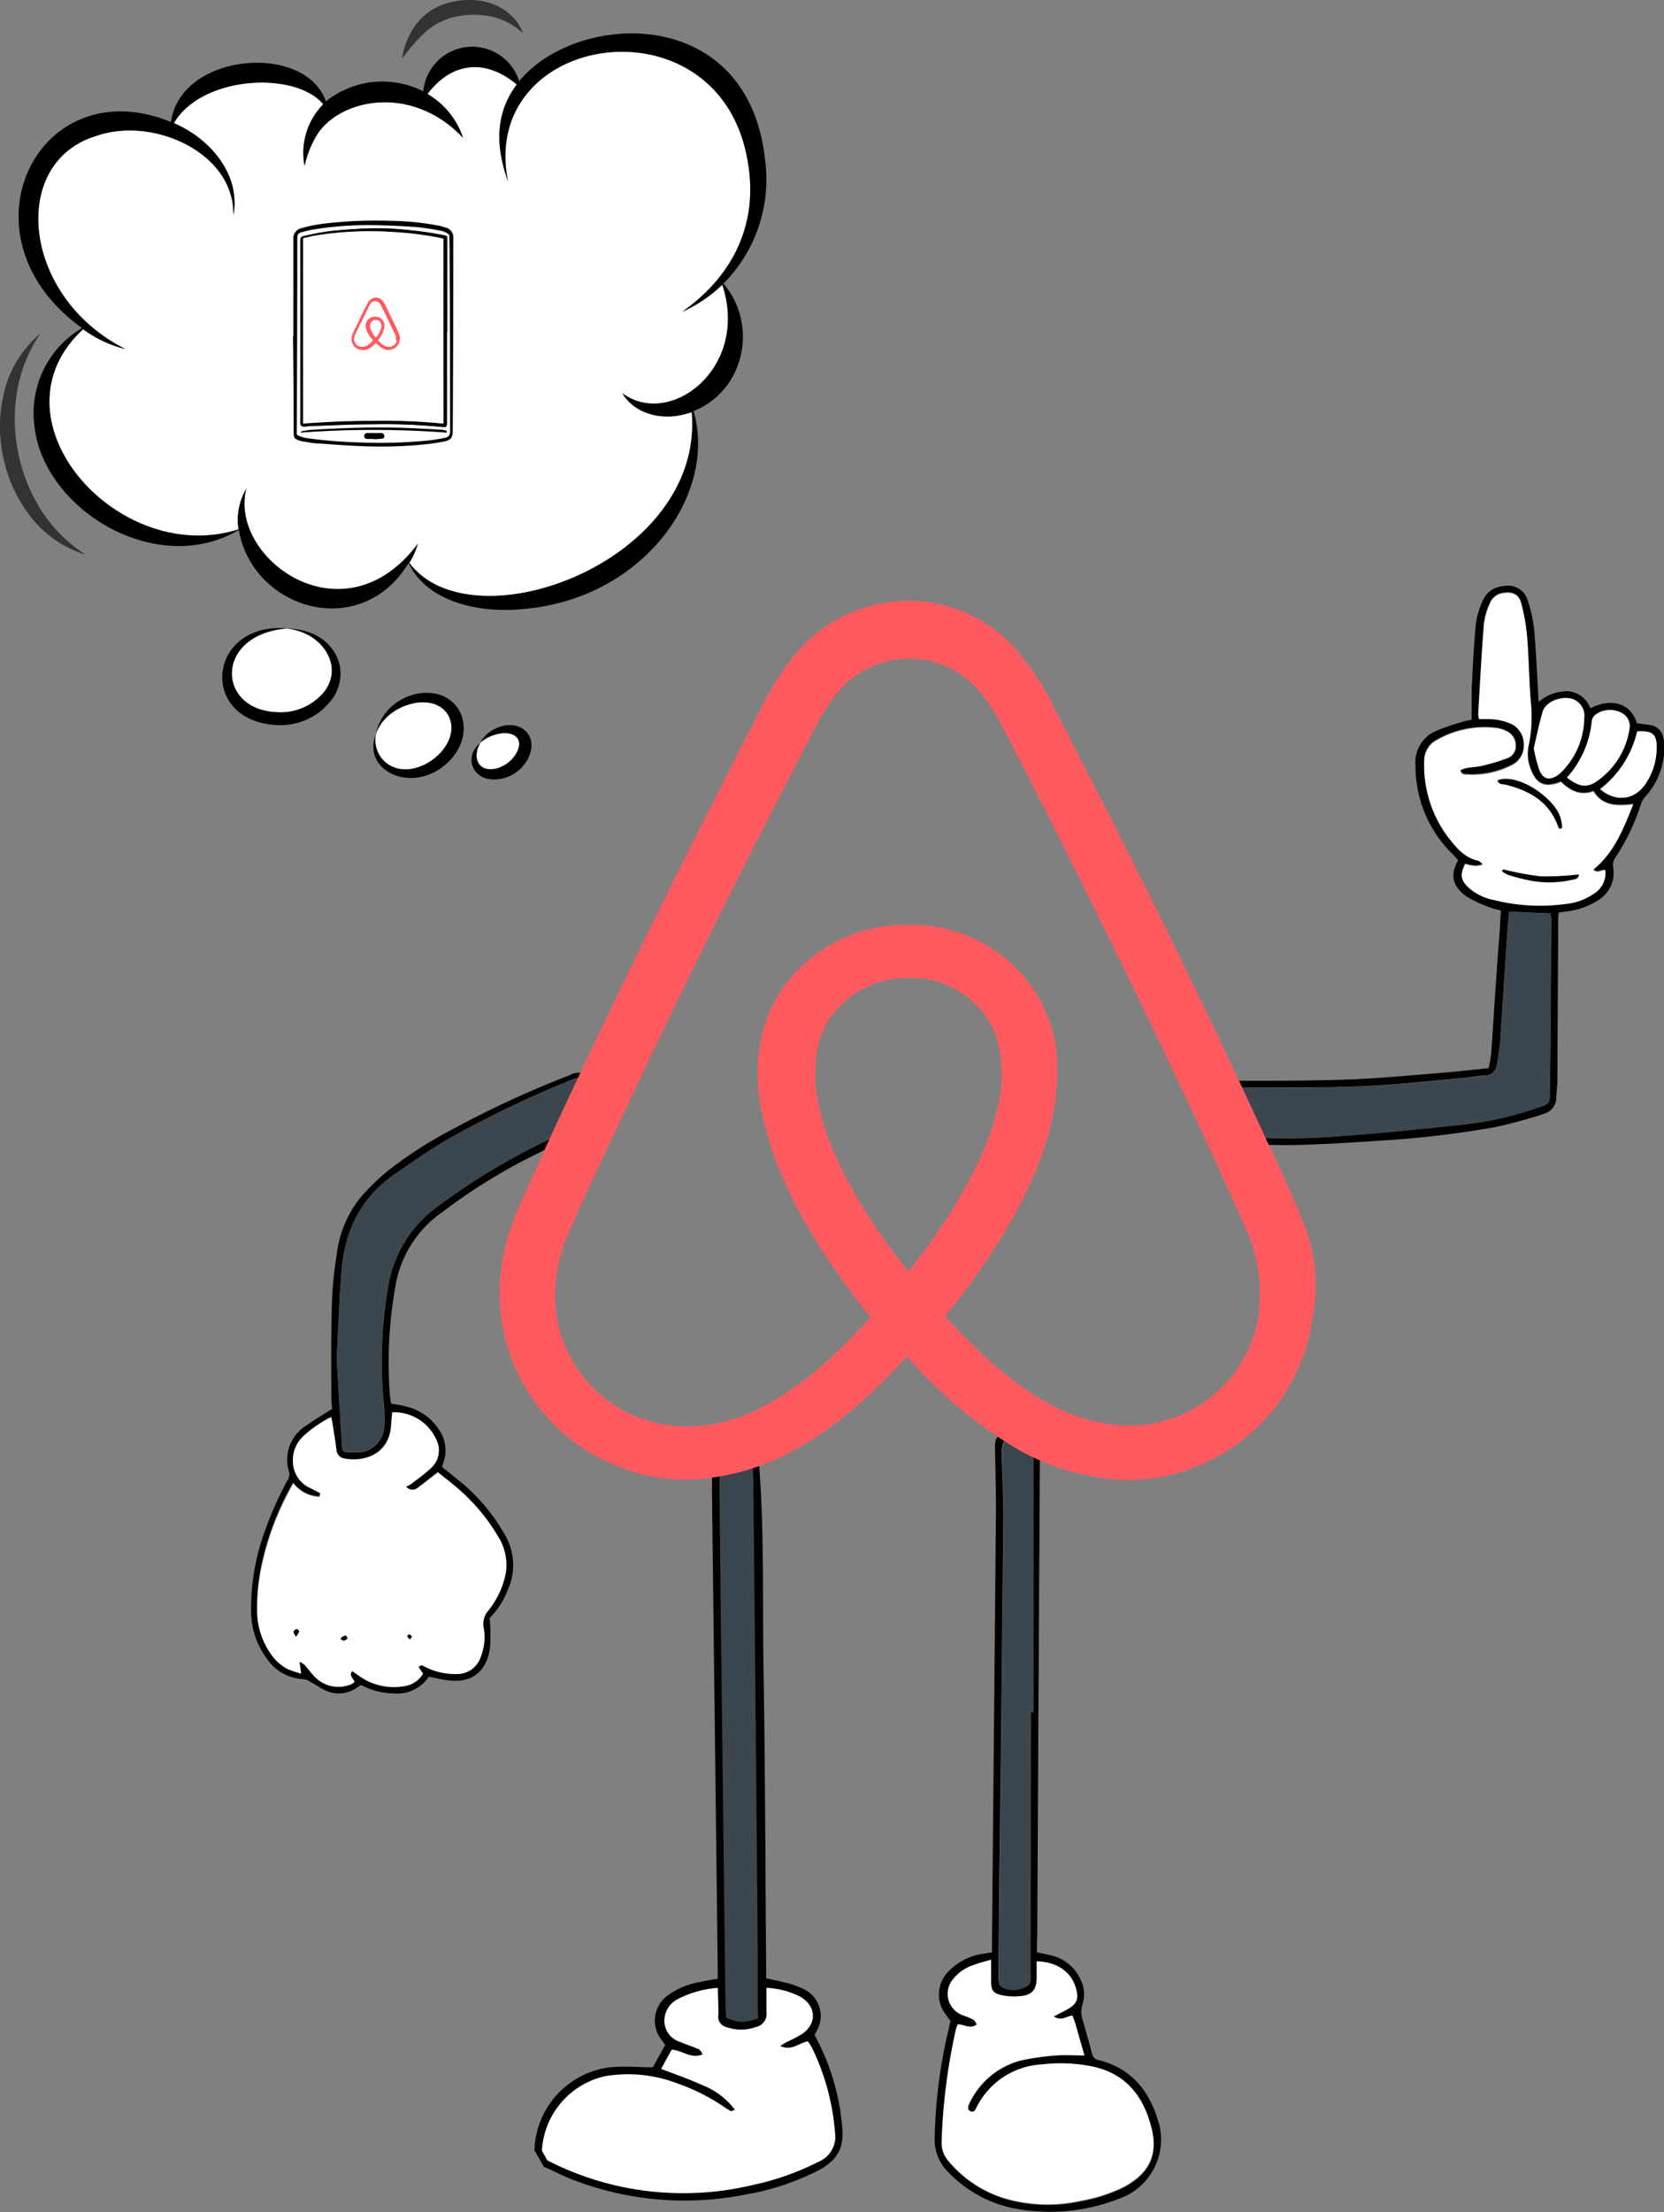<svg xmlns="http://www.w3.org/2000/svg" viewBox="0 0 214.09 284.48"><rect x="0" y="0" width="214.09" height="284.48" fill="#808080" stroke="none"/><defs><style>.cls-1{fill:#fff;}.cls-2{fill:#3b464e;}.cls-3{fill:#ff5a5f;fill-rule:evenodd;}.cls-4{fill:#333;}.cls-5{fill:#4d4d4f;}</style></defs><title>Fichier 7</title><g id="Calque_2" data-name="Calque 2"><g id="Calque_1-2" data-name="Calque 1"><path d="M68.76,276.55a11.08,11.08,0,0,1,9.76-10.68c1.76-.18,3.56,0,5.47,0,.49-.86,1-1.82,1.6-2.86-.12-.17-.28-.4-.45-.62a4,4,0,0,1,.79-5.77,9.88,9.88,0,0,1,4.24-1.74c.66-.15,1.33-.25,2.17-.4,0-.45,0-.92,0-1.39q-.37-30.7-.74-61.42c0-1.35.08-2.71,0-4.06A2.28,2.28,0,0,1,93,185.41a4,4,0,0,1,2.81-.4,2,2,0,0,1,1.75,2.08c.82,9.3.52,18.62.68,27.94.21,12.6.23,25.21.33,37.81,0,.52,0,1,0,1.58,1.06.24,2,.43,2.93.68a9.66,9.66,0,0,1,1.75.65,3.81,3.81,0,0,1,1.73,5.59c-.06.13-.11.26-.17.4a29.62,29.62,0,0,1,3.52,11.55c.33,2.85-.47,4.45-3,5.83a33.14,33.14,0,0,1-9.59,3.15,39.84,39.84,0,0,1-22.19-2c-1.22-.46-2.36-1.1-3.57-1.6"/><path d="M70.45,277.86c.26.12.51.27.77.39a38.35,38.35,0,0,0,25.53,2.81,34.75,34.75,0,0,0,8.56-3,3.51,3.51,0,0,0,2.15-3.8,30.31,30.31,0,0,0-2.87-10.7c-.17-.34-.4-.64-.6-1-1.17.17-2.12,1.3-3.57.59.38-.24.6-.39.83-.51a19.41,19.41,0,0,0,1.93-1c2-1.36,1.89-3.69-.27-4.87a10.78,10.78,0,0,0-4.27-1.1c0,1.09,0,2.09,0,3.1a1.71,1.71,0,0,1-1.36,1.94,5.66,5.66,0,0,1-3.83,0,1.35,1.35,0,0,1-1-1.52c0-1.14,0-2.28-.06-3.51a13.11,13.11,0,0,0-5.13,1.43,3.13,3.13,0,0,0-1.75,2.95,2.85,2.85,0,0,0,2,2.56c.8.34,1.63.6,2.42.95.2.09.32.37.52.64-1.54.69-2.66-.53-4-.58-.46.83-.92,1.66-1.36,2.47,1.79.71,3.48,1.28,5.08,2a9.64,9.64,0,0,1,4.41,3.25c-.32.13-.43.21-.49.19-.29-.16-.58-.33-.86-.52a25.36,25.36,0,0,0-5.9-3,17.82,17.82,0,0,0-9.37-1,10.41,10.41,0,0,0-8.21,9.63"/><path d="M97.54,259.61v-1.47c0-2.22,0-4.44,0-6.66q-.29-30.42-.57-60.83c0-1.16-.13-2.31-.15-3.47a1.19,1.19,0,0,0-1-1.21,2.32,2.32,0,0,0-3.24,2.25q.1,12.09.25,24.19.27,22.72.55,45.47c0,.56.06,1.13.09,1.64C95.2,260.18,95.57,260.19,97.54,259.61Z"/><path class="cls-1" d="M69.72,276.6A10.41,10.41,0,0,1,77.93,267a17.82,17.82,0,0,1,9.37,1,25.36,25.36,0,0,1,5.9,3c.28.19.57.36.86.52.06,0,.17-.06.49-.19a9.64,9.64,0,0,0-4.41-3.25c-1.6-.74-3.29-1.31-5.08-2,.44-.81.9-1.64,1.36-2.47,1.37.05,2.49,1.27,4,.58-.2-.27-.32-.55-.52-.64-.79-.35-1.62-.61-2.42-.95a2.85,2.85,0,0,1-2-2.56,3.13,3.13,0,0,1,1.75-2.95,13.11,13.11,0,0,1,5.13-1.43c0,1.23.1,2.37.06,3.51a1.35,1.35,0,0,0,1,1.52,5.66,5.66,0,0,0,3.83,0,1.71,1.71,0,0,0,1.36-1.94c0-1,0-2,0-3.1a10.78,10.78,0,0,1,4.27,1.1c2.16,1.18,2.3,3.51.27,4.87a19.41,19.41,0,0,1-1.93,1c-.23.12-.45.27-.83.51,1.45.71,2.4-.42,3.57-.59.2.33.43.63.6,1a30.31,30.31,0,0,1,2.87,10.7,3.51,3.51,0,0,1-2.15,3.8,34.75,34.75,0,0,1-8.56,3,38.35,38.35,0,0,1-25.53-2.81c-.26-.12-.51-.27-.77-.39"/><path class="cls-2" d="M97.54,259.61c-2,.58-2.34.57-4.11-.09,0-.51-.09-1.08-.09-1.64q-.28-22.74-.55-45.47-.14-12.1-.25-24.19A2.32,2.32,0,0,1,95.78,186a1.19,1.19,0,0,1,1,1.21c0,1.16.14,2.31.15,3.47q.3,30.42.57,60.83c0,2.22,0,4.44,0,6.66Z"/><path d="M133.41,251.09c.55.12,1,.19,1.47.31a5.61,5.61,0,0,1,4.47,4.07,4.2,4.2,0,0,1-.06,2.25,3.08,3.08,0,0,0-.07,1.8c.44,1.53.88,3.06,1.28,4.6a1.05,1.05,0,0,0,.87.83c4.43,1.13,6.7,4.23,7.82,8.45a8.08,8.08,0,0,1-4.31,9,24.43,24.43,0,0,1-13.73,1.74,16.09,16.09,0,0,1-9.19-4.83,5.74,5.74,0,0,1-1.7-4.27A64.53,64.53,0,0,1,122.05,261c.08-.37.17-.74.25-1.09a12.85,12.85,0,0,1-1-1.41,4.22,4.22,0,0,1,.83-5.06,7.72,7.72,0,0,1,4.19-2.14c.37-.07.74-.12,1.31-.21v-1.72q.26-27.6.51-55.2c0-2.7-.07-5.4-.13-8.1a2.26,2.26,0,0,1,.87-1.9,3.53,3.53,0,0,1,3.69-.44,1.81,1.81,0,0,1,1.22,1.79c0,.68,0,1.35,0,2q-.18,30.78-.34,61.57C133.4,249.76,133.41,250.38,133.41,251.09Zm-10.19,9.26c-.08.24-.17.41-.21.59a76.74,76.74,0,0,0-1.83,14.63,3.41,3.41,0,0,0,.83,2.37,15.18,15.18,0,0,0,7.8,5,19.76,19.76,0,0,0,9.33.16,20.82,20.82,0,0,0,5.34-1.71c3.22-1.68,4.59-4,3.7-7.61-1-4-3.23-7-7.52-7.91a20.8,20.8,0,0,0-6.63-.28A10,10,0,0,0,125.7,271c-.18.35-.3.81-.81.56s-.31-.64-.16-1a5.54,5.54,0,0,1,.33-.64,10.08,10.08,0,0,1,6.35-4.91,32,32,0,0,1,4.57-.64c1.15-.1,2.3,0,3.56,0-.41-1.43-.8-2.81-1.2-4.19-.1-.32-.23-.62-.34-.92-.75.05-1.39.78-2.41.1.7-.36,1.19-.61,1.68-.88,1.32-.71,1.6-1.42,1.14-2.86-.64-2-2.45-3.27-5-3.34,0,.72,0,1.43,0,2.15,0,1.4-.52,2.12-1.86,2.3a7.49,7.49,0,0,1-2.71-.11c-1.08-.25-1.29-.66-1.31-1.78,0-.85,0-1.7,0-2.77-.9.27-1.64.44-2.33.72a5.49,5.49,0,0,0-2.57,1.81,2.91,2.91,0,0,0,1.17,4.57,11.1,11.1,0,0,1,1.47.61c.19.11.29.4.43.61C124.81,261,124.11,260.37,123.22,260.35Zm9.39-40.17h.33V186.42c0-1.62-.95-2.32-2.53-1.85-1.15.34-1.57,1-1.53,2.45.09,2.89.23,5.79.21,8.68q-.22,22.74-.51,45.49-.08,6.52-.11,13c0,.45.05,1.11.33,1.31a3.2,3.2,0,0,0,3,.07c.93-.33.76-1.12.76-1.82Z"/><path class="cls-1" d="M123.22,260.35c.89,0,1.59.68,2.45,0-.14-.21-.24-.5-.43-.61a11.1,11.1,0,0,0-1.47-.61,2.91,2.91,0,0,1-1.17-4.57,5.49,5.49,0,0,1,2.57-1.81c.69-.28,1.43-.45,2.33-.72,0,1.07,0,1.92,0,2.77,0,1.12.23,1.53,1.31,1.78a7.49,7.49,0,0,0,2.71.11c1.34-.18,1.84-.9,1.86-2.3,0-.72,0-1.43,0-2.15,2.58.07,4.39,1.31,5,3.34.46,1.44.18,2.15-1.14,2.86-.49.27-1,.52-1.68.88,1,.68,1.66-.05,2.41-.1.11.3.24.6.34.92.4,1.38.79,2.76,1.2,4.19-1.26,0-2.41-.08-3.56,0a32,32,0,0,0-4.57.64,10.08,10.08,0,0,0-6.35,4.91,5.54,5.54,0,0,0-.33.64c-.15.37-.32.78.16,1s.63-.21.81-.56a10,10,0,0,1,8.33-5.46,20.8,20.8,0,0,1,6.63.28c4.29.95,6.53,3.88,7.52,7.91.89,3.59-.48,5.93-3.7,7.61a20.82,20.82,0,0,1-5.34,1.71,19.76,19.76,0,0,1-9.33-.16,15.18,15.18,0,0,1-7.8-5,3.41,3.41,0,0,1-.83-2.37A76.74,76.74,0,0,1,123,260.94C123.05,260.76,123.14,260.59,123.22,260.35Z"/><path class="cls-2" d="M132.61,220.18v33.61c0,.7.17,1.49-.76,1.82a3.2,3.2,0,0,1-3-.07c-.28-.2-.33-.86-.33-1.31q0-6.51.11-13,.25-22.74.51-45.49c0-2.89-.12-5.79-.21-8.68,0-1.41.38-2.11,1.53-2.45,1.58-.47,2.53.23,2.53,1.85v33.76Z"/><path d="M200.53,117.36c0,.33-.05.57-.05.8q-.06,10.47-.11,20.94c0,.65-.12,1.3-.14,2a2.17,2.17,0,0,1-1.66,2.17,63,63,0,0,1-6.12,1.67,124.89,124.89,0,0,1-14.81,1.75c-3.38.24-6.76.44-10.14.55-2.24.08-4.49,0-6.73-.09a3.7,3.7,0,0,1-3.44-2.33,5.65,5.65,0,0,1-.25-4.29,2,2,0,0,1,2.2-1.53c4.77,0,9.55,0,14.32-.17,4-.15,8.06-.55,12.08-.87,1.91-.16,3.81-.38,5.85-.58a19.11,19.11,0,0,0,.33-1.91c.25-3.58.47-7.17.72-10.75.12-1.87.28-3.74.42-5.61,0-.65.07-1.3.11-2-.51-.15-1-.24-1.43-.42a15.16,15.16,0,0,1-3-1.4c-1.57-1.14-2.29-2.53-1.07-4.65-.29-.32-.59-.69-.93-1a15.77,15.77,0,0,1-4.56-11.16,4.39,4.39,0,0,1,2.72-4.51,32.17,32.17,0,0,1,3.22-1.11c.38-.12.78-.19,1.28-.31,0-1.29,0-2.51,0-3.73.14-2.85.27-5.7.54-8.54a10.56,10.56,0,0,1,.94-3.13,3.05,3.05,0,0,1,2.62-1.77,2.66,2.66,0,0,1,3.11,1.8,18,18,0,0,1,.85,4c.26,3,.37,5.94.56,9.09a5.77,5.77,0,0,1,3.71-1.38,3.31,3.31,0,0,1,2.94,2.21c2.45-1.3,5.15-.86,6,1.92.51.07,1,.12,1.55.21A2,2,0,0,1,214,94.88a4.07,4.07,0,0,1,.13.84,9.46,9.46,0,0,1-2.36,6.64,3,3,0,0,0-.67,1.12,27.4,27.4,0,0,1-3.2,6.71,1.74,1.74,0,0,0-.36,1.35,4.09,4.09,0,0,1-2,4.28,9.4,9.4,0,0,1-4,1.4ZM190.3,92.49a16.67,16.67,0,0,1,2,0,7.51,7.51,0,0,1,1.88.47,2.91,2.91,0,0,1,1.87,2.77,2.79,2.79,0,0,1-1.64,2.64,11.32,11.32,0,0,1-5.69,1.16c-.34,0-.75,0-.83-.59a4,4,0,0,1,.77-.28c.69-.12,1.39-.13,2.06-.3a24.62,24.62,0,0,0,3.14-.94A1.65,1.65,0,0,0,195,95.73a2,2,0,0,0-1.26-1.8,4.2,4.2,0,0,0-1.16-.36,12.43,12.43,0,0,0-7.78,1.56,3,3,0,0,0-1.57,2.73,15.34,15.34,0,0,0,3.07,9.73c1,1.33,2,2.65,3.81,3,.25.06.46.32.68.49a2.16,2.16,0,0,1-1.17.19c-.39,0-.77-.15-1.13-.22-.67,1.37-.56,2.08.42,3a6.85,6.85,0,0,0,3.26,1.6,24.34,24.34,0,0,0,9.35.5,7.61,7.61,0,0,0,3.52-1.3,3.13,3.13,0,0,0,1.49-3c-.53-.11-1,.5-1.55-.1,2.67-2.18,3.85-5.18,5.13-8.39-2.12.25-3.95.25-5.1-1.67-1.77.66-3.06-.13-4.19-1.21-2,.82-3.16.33-3.89-1.64a5.14,5.14,0,0,1-.28-3,18.11,18.11,0,0,0,.28-5.69c-.22-2.76-.25-5.54-.47-8.31a24.43,24.43,0,0,0-.76-4.32c-.31-1.15-1.09-1.49-2.28-1.32a2.16,2.16,0,0,0-1.76,1.36,9.19,9.19,0,0,0-.76,2.68c-.3,3.87-.5,7.74-.73,11.6A4.52,4.52,0,0,0,190.3,92.49Zm3.84,24.75c-.12,1.57-.24,3.06-.34,4.56-.27,4.07-.51,8.14-.8,12.21a28.53,28.53,0,0,1-.42,2.9,1.55,1.55,0,0,1-1.57,1.42c-.86,0-1.7.21-2.55.28-4.39.39-8.77.91-13.17,1.09-5.3.22-10.61.14-15.91.19-.85,0-1.06.11-1.33.94a4.63,4.63,0,0,0,.41,3.89,2.85,2.85,0,0,0,2.45,1.54,84.63,84.63,0,0,0,12.23-.21c4.84-.34,9.66-.85,14.49-1.37a42.87,42.87,0,0,0,9.56-2c2.38-.84,2.2-.46,2.23-3.06.1-7.14.12-14.28.16-21.43a3.72,3.72,0,0,0-.11-.71Zm3.2-21a19.59,19.59,0,0,0,.71,2.79c.5,1.23,1.33,1.39,2.44.62a2.15,2.15,0,0,0,.28-.23,10,10,0,0,0,3.06-7.11A2.26,2.26,0,0,0,202,89.81c-1.43-.22-3.12.55-3.47,1.71C198,93.07,197.71,94.67,197.34,96.23Zm4.27,3.75c1.52,1.21,2.54,1.39,3.86.46a10,10,0,0,0,4.17-6.67,1.91,1.91,0,0,0-1.08-2.14,3.16,3.16,0,0,0-3.26.25,1.22,1.22,0,0,0-.49.76A12.72,12.72,0,0,1,201.61,100Zm9-5.91a13.08,13.08,0,0,1-4.77,7.41c2,1.69,4.37,1.45,5.77-.57a8.28,8.28,0,0,0,1.5-4.69C213.18,94.44,212.61,93.94,210.65,94.07Z"/><path class="cls-1" d="M190.3,92.49a4.52,4.52,0,0,1-.11-.55c.23-3.86.43-7.73.73-11.6a9.19,9.19,0,0,1,.76-2.68,2.16,2.16,0,0,1,1.76-1.36c1.19-.17,2,.17,2.28,1.32a24.43,24.43,0,0,1,.76,4.32c.22,2.77.25,5.55.47,8.31a18.11,18.11,0,0,1-.28,5.69,5.14,5.14,0,0,0,.28,3c.73,2,1.85,2.46,3.89,1.64,1.13,1.08,2.42,1.87,4.19,1.21,1.15,1.92,3,1.92,5.1,1.67-1.28,3.21-2.46,6.21-5.13,8.39.53.6,1,0,1.55.1a3.13,3.13,0,0,1-1.49,3,7.61,7.61,0,0,1-3.52,1.3,24.34,24.34,0,0,1-9.35-.5,6.85,6.85,0,0,1-3.26-1.6c-1-.95-1.09-1.66-.42-3,.36.07.74.18,1.13.22a2.16,2.16,0,0,0,1.17-.19c-.22-.17-.43-.43-.68-.49-1.77-.4-2.79-1.72-3.81-3a15.34,15.34,0,0,1-3.07-9.73,3,3,0,0,1,1.57-2.73,12.43,12.43,0,0,1,7.78-1.56,4.2,4.2,0,0,1,1.16.36,2,2,0,0,1,1.26,1.8,1.65,1.65,0,0,1-1.15,1.71,24.62,24.62,0,0,1-3.14.94c-.67.17-1.37.18-2.06.3a4,4,0,0,0-.77.28c.08.57.49.59.83.59a11.32,11.32,0,0,0,5.69-1.16,2.79,2.79,0,0,0,1.64-2.64A2.91,2.91,0,0,0,194.19,93a7.51,7.51,0,0,0-1.88-.47A16.67,16.67,0,0,0,190.3,92.49Zm10.4,14.09.27-.09c0-1.84-1.1-3.13-2.45-4.25-2-1.69-4.55-2.47-5.85-1.87.16.59.7.46,1.09.55,3.12.78,5.65,2.26,6.76,5.5C200.54,106.49,200.64,106.53,200.7,106.58Zm-7.31,5.23-.1.28a4,4,0,0,0,.8.46c.81.25,1.64.48,2.47.65a13.17,13.17,0,0,0,5.59,0c.4-.09.92-.08,1-.7a38.2,38.2,0,0,1-4.87.25A38.64,38.64,0,0,1,193.39,111.81Z"/><path class="cls-2" d="M194.14,117.24l5.33.27a3.72,3.72,0,0,1,.11.71c0,7.15-.06,14.29-.16,21.43,0,2.6.15,2.22-2.23,3.06a42.87,42.87,0,0,1-9.56,2c-4.83.52-9.65,1-14.49,1.37a84.63,84.63,0,0,1-12.23.21,2.85,2.85,0,0,1-2.45-1.54,4.63,4.63,0,0,1-.41-3.89c.27-.83.48-.94,1.33-.94,5.3,0,10.61,0,15.91-.19,4.4-.18,8.78-.7,13.17-1.09.85-.07,1.69-.23,2.55-.28a1.55,1.55,0,0,0,1.57-1.42A28.53,28.53,0,0,0,193,134c.29-4.07.53-8.14.8-12.21C193.9,120.3,194,118.81,194.14,117.24Z"/><path class="cls-1" d="M197.34,96.23c.37-1.56.68-3.16,1.14-4.71.35-1.16,2-1.93,3.47-1.71a2.26,2.26,0,0,1,1.88,2.49,10,10,0,0,1-3.06,7.11,2.15,2.15,0,0,1-.28.23c-1.11.77-1.94.61-2.44-.62A19.59,19.59,0,0,1,197.34,96.23Z"/><path class="cls-1" d="M201.61,100a12.72,12.72,0,0,0,3.2-7.34,1.22,1.22,0,0,1,.49-.76,3.16,3.16,0,0,1,3.26-.25,1.91,1.91,0,0,1,1.08,2.14,10,10,0,0,1-4.17,6.67C204.15,101.37,203.13,101.19,201.61,100Z"/><path class="cls-1" d="M210.65,94.07c2-.13,2.53.37,2.5,2.15a8.28,8.28,0,0,1-1.5,4.69c-1.4,2-3.79,2.26-5.77.57A13.08,13.08,0,0,0,210.65,94.07Z"/><path d="M200.7,106.58c-.06,0-.16-.09-.18-.16-1.11-3.24-3.64-4.72-6.76-5.5-.39-.09-.93,0-1.09-.55,1.3-.6,3.81.18,5.85,1.87,1.35,1.12,2.44,2.41,2.45,4.25Z"/><path d="M193.39,111.81a38.64,38.64,0,0,0,4.85.9,38.2,38.2,0,0,0,4.87-.25c0,.62-.56.61-1,.7a13.17,13.17,0,0,1-5.59,0c-.83-.17-1.66-.4-2.47-.65a4,4,0,0,1-.8-.46Z"/><path d="M42.63,180.11c0-4-.05-8.08.06-12.12a49.86,49.86,0,0,1,.62-6.56,14.35,14.35,0,0,1,3.1-7.46A29.35,29.35,0,0,1,50,150.5,55.27,55.27,0,0,1,58.66,145a127.63,127.63,0,0,1,14.66-6.73,2.11,2.11,0,0,1,2.9.72,5.78,5.78,0,0,1,1.24,3.87,2.5,2.5,0,0,1-1.7,2.42c-2.73,1.18-5.41,2.46-8.06,3.8a73.22,73.22,0,0,0-10.78,6.8A14.45,14.45,0,0,0,51,164.74a55.5,55.5,0,0,0-.85,14.5c0,.44.12.89.18,1.3,3,.32,4.84,1.34,6.19,3.39a4.62,4.62,0,0,1,.74,3.34,11.56,11.56,0,0,1-.4,1.39L59,190.37a24.49,24.49,0,0,1,5.9,6.92,7.68,7.68,0,0,1,.36,7.34A9.85,9.85,0,0,1,63,208.08a27.3,27.3,0,0,1,.06,3.69c-.31,2.66-1.84,4.77-5.38,4.34-.83-.1-1.65-.31-2.5-.48a4.87,4.87,0,0,1-4.45,2.16,9.32,9.32,0,0,1-4.24-1.07.5.5,0,0,0-.15.05l-.36.23a4,4,0,0,1-4,.45c-.68-.29-1.29-.74-1.94-1.09a2.45,2.45,0,0,0-1-.41,5.94,5.94,0,0,1-4.79-2.76,10.16,10.16,0,0,1-1.94-5.75,29,29,0,0,1,1.2-8.82,45.49,45.49,0,0,1,3.46-8.21,1.42,1.42,0,0,0,.23-1.09,5.15,5.15,0,0,1,2.24-6c1-.73,2.13-1.38,3.29-2.12ZM37.7,190.67c-.18.31-.31.54-.43.78a36.32,36.32,0,0,0-3.68,10,26.12,26.12,0,0,0-.54,5.91,9.65,9.65,0,0,0,1.82,5.36A5.72,5.72,0,0,0,37,214.61a16.73,16.73,0,0,0,1.69.56c-.08-.56-.14-.94-.22-1.52a2.92,2.92,0,0,1,.67.4c.4.45.74.95,1.16,1.38a4.22,4.22,0,0,0,4.83,1.1,3.93,3.93,0,0,0,.42-.29c-.13-.45-.76-.75-.31-1.4l.69.47a7.69,7.69,0,0,0,6.23,1.43,3.29,3.29,0,0,0,2.2-1.57l-.57-.84c.37-.36.63-.08.89,0a8.67,8.67,0,0,0,4,.89,3.18,3.18,0,0,0,3.09-2.17,6.85,6.85,0,0,0,.38-3.87,2.56,2.56,0,0,1,.61-2.12A11.17,11.17,0,0,0,65,202.34a6.83,6.83,0,0,0-1-4.79,24.59,24.59,0,0,0-5.33-6.3c-.78-.66-1.59-1.28-2.38-1.92-.85.66-1.64,1.3-2.47,1.9a1.09,1.09,0,0,1-1.64-.07,3.37,3.37,0,0,0,.6-.29c.89-.69,1.82-1.35,2.64-2.12a3.06,3.06,0,0,0,.65-3.63,5.92,5.92,0,0,0-5.66-3.5c0,.6-.09,1.22-.14,1.84-.31,3.58-3.45,4.57-6,4.1a1.21,1.21,0,0,1-1.05-1.17c-.14-1.12-.33-2.24-.51-3.35,0-.24-.1-.48-.16-.8A15,15,0,0,0,39,184.72a4.16,4.16,0,0,0-1.3,3.25A3.75,3.75,0,0,0,40,191.4c.43.21.84.45,1.26.67-.06.11-.11.23-.17.35A4.45,4.45,0,0,1,37.7,190.67Zm6.26-5c.07,1.07.13,1.1,1.22,1.12.24,0,.49,0,.74,0a3.46,3.46,0,0,0,3.53-3.5,14.78,14.78,0,0,0-.06-2.66,56.26,56.26,0,0,1,.48-14.72A15.87,15.87,0,0,1,56.52,155,84.35,84.35,0,0,1,75.58,144.4a1.29,1.29,0,0,0,.9-1.06,4.87,4.87,0,0,0-1.13-4.06,1.31,1.31,0,0,0-1.79-.41,134.73,134.73,0,0,0-16.07,7.72c-2.38,1.39-4.65,3-6.91,4.56-4.24,3-6.23,7.25-6.64,12.29-.3,3.67-.41,7.36-.62,11.24C43.52,178.21,43.73,181.92,44,185.63Z"/><path class="cls-1" d="M41.23,192.07c-.42-.22-.83-.46-1.26-.67A3.75,3.75,0,0,1,37.69,188a4.16,4.16,0,0,1,1.3-3.25,15,15,0,0,1,3.63-2.48c.06.32.13.56.16.8.18,1.11.37,2.23.51,3.35a1.21,1.21,0,0,0,1.05,1.17c2.53.47,5.67-.52,6-4.1,0-.62.1-1.24.14-1.84a5.92,5.92,0,0,1,5.66,3.5,3.06,3.06,0,0,1-.65,3.63c-.82.77-1.75,1.43-2.64,2.12a3.37,3.37,0,0,1-.6.29,1.09,1.09,0,0,0,1.64.07c.83-.6,1.62-1.24,2.47-1.9.79.64,1.6,1.26,2.38,1.92a24.59,24.59,0,0,1,5.33,6.3,6.83,6.83,0,0,1,1,4.79,11.17,11.17,0,0,1-2.24,4.77,2.56,2.56,0,0,0-.61,2.12,6.85,6.85,0,0,1-.38,3.87,3.18,3.18,0,0,1-3.09,2.17,8.67,8.67,0,0,1-4-.89c-.26-.13-.52-.41-.89,0l.57.84a3.29,3.29,0,0,1-2.2,1.57,7.69,7.69,0,0,1-6.23-1.43l-.69-.47c-.45.65.18.95.31,1.4a3.93,3.93,0,0,1-.42.29,4.22,4.22,0,0,1-4.83-1.1c-.42-.43-.76-.93-1.16-1.38a2.92,2.92,0,0,0-.67-.4c.08.58.14,1,.22,1.52a16.73,16.73,0,0,1-1.69-.56,5.72,5.72,0,0,1-2.14-1.86,9.65,9.65,0,0,1-1.82-5.36,26.12,26.12,0,0,1,.54-5.91,36.32,36.32,0,0,1,3.68-10c.12-.24.25-.47.43-.78a4.45,4.45,0,0,0,3.36,1.75C41.12,192.3,41.17,192.18,41.23,192.07ZM38.49,209.8c0-.07-.26-.31-.34-.29s-.37.22-.39.36.15.32.32.62A3.1,3.1,0,0,0,38.49,209.8ZM44.27,211c.17,0,.31-.18.46-.27-.09-.13-.17-.35-.27-.36a1.41,1.41,0,0,0-.5.21l-.15.25C44,210.88,44.13,211,44.27,211Zm8.71-.51a.65.65,0,0,0-.35-.28c-.05,0-.25.2-.23.26s.18.23.34.4C52.86,210.67,53,210.51,53,210.47Z"/><path class="cls-2" d="M43.32,174.68c.2,3.53.41,7.24.64,10.95.07,1.07.13,1.1,1.22,1.12.24,0,.49,0,.74,0a3.46,3.46,0,0,0,3.53-3.5,14.78,14.78,0,0,0-.06-2.66,56.26,56.26,0,0,1,.48-14.72A15.87,15.87,0,0,1,56.52,155,84.35,84.35,0,0,1,75.58,144.4a1.29,1.29,0,0,0,.9-1.06,4.87,4.87,0,0,0-1.13-4.06,1.31,1.31,0,0,0-1.79-.41,134.73,134.73,0,0,0-16.07,7.72c-2.38,1.39-4.65,3-6.91,4.56-4.24,3-6.23,7.25-6.64,12.29C43.64,167.11,43.53,170.8,43.32,174.68Z"/><path d="M38.08,210.49a3.1,3.1,0,0,0,.41-.69c0-.07-.26-.31-.34-.29s-.37.22-.39.36S37.91,210.19,38.08,210.49Z"/><path d="M43.81,210.81c.16.07.32.19.46.17s.31-.18.46-.27c-.09-.13-.17-.35-.27-.36a1.41,1.41,0,0,0-.5.21Z"/><path d="M52.74,210.85c.12-.18.27-.34.24-.38a.65.65,0,0,0-.35-.28c-.05,0-.25.2-.23.26S52.58,210.68,52.74,210.85Z"/><path class="cls-3" d="M167.84,157.62c-.56-1.36-1.13-2.83-1.7-4.08-.9-2-1.81-4-2.6-5.77l-.11-.12c-7.81-17-16.19-34.18-25-51.16l-.34-.68c-.9-1.7-1.81-3.51-2.72-5.32a32.49,32.49,0,0,0-4.07-6.23,18.28,18.28,0,0,0-14.38-7A19,19,0,0,0,102.41,84a38.73,38.73,0,0,0-4.07,6.23c-.91,1.81-1.81,3.62-2.72,5.32l-.34.68c-8.72,17-17.21,34.19-25,51.17l-.11.22c-.79,1.82-1.7,3.74-2.6,5.78-.57,1.24-1.14,2.6-1.7,4.07a25.41,25.41,0,0,0-1.36,12.23,24.05,24.05,0,0,0,14.72,18.79,23.1,23.1,0,0,0,9.16,1.81,24.42,24.42,0,0,0,2.95-.23,29.91,29.91,0,0,0,11.32-3.84c4.64-2.61,9.06-6.34,14-11.78a59.46,59.46,0,0,0,14,11.78A29.91,29.91,0,0,0,142,190.1a24.42,24.42,0,0,0,2.95.23,22.78,22.78,0,0,0,9.17-1.81,24,24,0,0,0,14.71-18.79,21.35,21.35,0,0,0-1-12.11Zm-51,5.88c-6.11-7.7-10.08-14.94-11.43-21.05a18.2,18.2,0,0,1-.34-6.91,10.84,10.84,0,0,1,1.81-4.75,12,12,0,0,1,10-5,11.59,11.59,0,0,1,10,5,10.84,10.84,0,0,1,1.81,4.75,18.11,18.11,0,0,1-.34,6.91c-1.36,6-5.32,13.24-11.43,21.05ZM162,168.82a16.86,16.86,0,0,1-10.3,13.25,17.18,17.18,0,0,1-8.61,1.13,22.36,22.36,0,0,1-8.6-2.94c-4.08-2.27-8.15-5.78-12.91-11,7.48-9.17,12-17.55,13.7-25a28.43,28.43,0,0,0,.57-9.62,18.52,18.52,0,0,0-3.06-7.7,19.05,19.05,0,0,0-16-8,19.36,19.36,0,0,0-16,8,18.26,18.26,0,0,0-3.06,7.7,23.48,23.48,0,0,0,.57,9.62c1.7,7.47,6.34,16,13.69,25.13-4.64,5.21-8.83,8.72-12.9,11a22.2,22.2,0,0,1-8.6,2.94,18.12,18.12,0,0,1-8.61-1.13,16.83,16.83,0,0,1-10.3-13.24,18.76,18.76,0,0,1,1-8.83c.34-1.14.91-2.27,1.47-3.63.79-1.81,1.7-3.73,2.61-5.66l.11-.22c7.81-16.87,16.19-34.08,24.9-50.83l.34-.68c.91-1.7,1.81-3.51,2.72-5.21a24.83,24.83,0,0,1,3.17-5,11.88,11.88,0,0,1,18.11,0,24.4,24.4,0,0,1,3.17,5c.91,1.7,1.81,3.51,2.72,5.21l.34.68c8.6,16.87,17,34.07,24.79,50.94v.11c.9,1.81,1.7,3.85,2.6,5.66a39,39,0,0,1,1.47,3.63,19.08,19.08,0,0,1,.8,8.71Z"/><path class="cls-1" d="M61.79,95.53c1.25-1.18,3.83-1.78,4.75-.63s-.77,3.68-3,4S60.78,97.14,61.79,95.53Z"/><path class="cls-1" d="M48.37,94.44c1.14-3.82,7.46-5.73,9.32-2.42,2,3.81-4.09,8.69-7.73,6.29A3.73,3.73,0,0,1,48.37,94.44Z"/><path class="cls-1" d="M36.9,80.86c4.26.33,7.4,4.55,4.89,8a7.23,7.23,0,0,1-6.23,2.73C27.83,91.3,27.57,81.61,36.9,80.86Z"/><path class="cls-1" d="M92.93,36.62c3.55,10.71-6.73,18.55-12.88,13.93C81.33,52.88,84.88,54.47,89,53c1.67,19.19-28.23,30.2-36.34,19.39l0,0a10.14,10.14,0,0,0,1.11-2.47c-9.55,12.78-24.38,1.88-22.08-7.07a7.9,7.9,0,0,0-1,5.23c-15.5,4.94-32.5-14.19-20-25.74h0a15.41,15.41,0,0,0,5.47,2.56C2.87,38.28,1.11,21,12.27,17.52c6.65-2.4,15.81,1.27,17.47,7.74A7.22,7.22,0,0,1,30,27l.06.64.06-.63a7.34,7.34,0,0,0,0-1.85c-.3-3.3-2.91-7.21-7.75-9.33C26,9.67,38.05,9.12,41.59,13.41a8.93,8.93,0,0,0-2.41,7.93,13.29,13.29,0,0,1,1.45-3.74c2.72-4.81,12.23-7,18.95.13A10.28,10.28,0,0,0,55,12.09C58.09,8,62.42,7.46,66.49,10.87c-2.81,3.74-2.73,8-1.13,12.46C61.48,4,92.63-.63,96.2,20.75,97.5,28,95,35,87.76,40.11A18.16,18.16,0,0,0,92.93,36.62Z"/><path d="M93.05,36.5a19,19,0,0,0,5.37-16.06c-2.23-20-24.24-19-31.62-10a6.33,6.33,0,0,0-12.34,1.3,11.65,11.65,0,0,0-12.53,1.3C39.26,5.41,23.22,6.78,22,15.69c-17.17-7-27.87,14.7-11.45,26.5A12.7,12.7,0,0,0,4.43,54.77c1.1,10.67,15.64,19.65,26.29,13.39,1.79,10.21,15.67,14.42,21.85,4.25,2.35,5,9.06,6.49,14.67,5.92,15.35-1.22,25.1-14.59,22-25.46,6.59-2.63,8.32-11.12,3.87-16.36Zm-13,14C81.33,52.88,84.88,54.47,89,53c1.67,19.19-28.23,30.2-36.34,19.39l0,0a10.14,10.14,0,0,0,1.11-2.47c-9.55,12.78-24.38,1.88-22.08-7.07a7.9,7.9,0,0,0-1,5.23c-15.5,4.94-32.5-14.19-20-25.74h0a15.41,15.41,0,0,0,5.47,2.56C2.87,38.28,1.11,21,12.27,17.52c6.65-2.4,15.81,1.27,17.47,7.74A7.15,7.15,0,0,1,30,27l.06.64.06-.63a7.34,7.34,0,0,0,0-1.85c-.3-3.3-2.91-7.21-7.75-9.33C26,9.67,38.05,9.12,41.59,13.41a8.93,8.93,0,0,0-2.41,7.93,13.29,13.29,0,0,1,1.45-3.74c2.72-4.81,12.23-7,18.95.13A10.28,10.28,0,0,0,55,12.09C58.09,8,62.42,7.46,66.49,10.87c-2.81,3.74-2.73,8-1.13,12.46C61.48,4,92.63-.63,96.2,20.75,97.5,28,95,35,87.76,40.11a18.16,18.16,0,0,0,5.17-3.49C96.48,47.33,86.2,55.17,80.05,50.55Z"/><path d="M61.79,95.53c1.25-1.18,3.83-1.78,4.75-.63s-.77,3.68-3,4-2.73-1.76-1.72-3.37c-2.1,1.57-1.23,4.79,1.8,4.71,3.73,0,6.15-4.43,3.89-6.31C65.79,92.41,62.68,93.66,61.79,95.53Z"/><path d="M59,91.24c-2.49-4-9.67-2.08-10.63,3.2,1.14-3.82,7.46-5.73,9.32-2.42,2,3.81-4.09,8.69-7.73,6.29a3.73,3.73,0,0,1-1.59-3.87c-1.9,4.69,4.77,7.89,9.27,3.6C59.79,96,60.19,93.18,59,91.24Z"/><path d="M42.91,89.66c2.46-3.91-.32-8.83-6-8.8,4.26.33,7.4,4.55,4.89,8a7.23,7.23,0,0,1-6.23,2.73c-7.73-.34-8-10,1.34-10.78C26.7,80,25.51,92.64,35.48,93.24A8.27,8.27,0,0,0,42.91,89.66Z"/><path class="cls-4" d="M51.73,7.56a9.79,9.79,0,0,1,2-4.68,7.73,7.73,0,0,1,2.07-1.74A8.56,8.56,0,0,1,58.38.19c.23,0,.45-.08.67-.1s.44-.06.66-.07a10,10,0,0,1,1.34,0,8.4,8.4,0,0,1,2.61.6A7,7,0,0,1,65.89,2.1a5.66,5.66,0,0,1,1.38,2.16,8.74,8.74,0,0,0-4.08-2.14,11.29,11.29,0,0,0-4.41,0A8.32,8.32,0,0,0,54.88,4,21.73,21.73,0,0,0,51.73,7.56Z"/><path class="cls-4" d="M5.19,42.9a18.79,18.79,0,0,0-3,7.49,21.57,21.57,0,0,0,.16,7.89,21.79,21.79,0,0,0,2.94,7.33A18.92,18.92,0,0,0,11,71.33a14.17,14.17,0,0,1-7-4.8A18.73,18.73,0,0,1,.39,58.68,18.42,18.42,0,0,1,.65,50,14.06,14.06,0,0,1,5.19,42.9Z"/><path d="M37.74,43.22V30.78a1.33,1.33,0,0,1,1.06-1.44,19.35,19.35,0,0,1,3.54-.65,54.88,54.88,0,0,1,7.8-.29,34.92,34.92,0,0,1,6.45.65c.3.07.6.17.89.26a1.26,1.26,0,0,1,.84,1.18,2.38,2.38,0,0,1,0,.38q0,12.26-.07,24.51c0,.88-.24,1.23-1.11,1.4a29.28,29.28,0,0,1-3,.42,56.38,56.38,0,0,1-7.24.19c-1.93-.06-3.86-.21-5.79-.35-.74,0-1.48-.18-2.22-.28a2.42,2.42,0,0,1-.36-.1c-.64-.21-.75-.37-.75-1q0-6.19-.08-12.4Zm20.07-13a2.19,2.19,0,0,0-1.21-.56,29.52,29.52,0,0,0-3.09-.46c-1.8-.13-3.61-.21-5.42-.24a43.74,43.74,0,0,0-7.41.5,16.08,16.08,0,0,0-1.83.39c-.5.13-.6.32-.6.84v.47q0,12.08-.07,24.14c0,.13,0,.25,0,.38a.33.33,0,0,0,.23.36,5.53,5.53,0,0,0,.93.29,59.47,59.47,0,0,0,6.38.55,65.65,65.65,0,0,0,9-.19c.8-.07,1.6-.2,2.4-.35.65-.13.8-.38.79-1q0-11.65-.07-23.3Z"/><path class="cls-5" d="M57.5,42.64h0v11.6c0,.7,0,.73-.76.66a75.48,75.48,0,0,0-9-.33c-2.54,0-5.08.14-7.62.22-.35,0-.69.07-1,.07s-.46-.09-.47-.47,0-.56,0-.84l0-22.36c0-.7,0-.74.67-.88a31,31,0,0,1,3.17-.59c1.57-.17,3.16-.27,4.75-.34a36.54,36.54,0,0,1,5.23.2,43,43,0,0,1,4.53.65c.55.11.55.12.55.66,0,3.53,0,7,0,10.58Z"/><path d="M57.5,42.64v11.6c0,.7,0,.73-.76.66a75.48,75.48,0,0,0-9-.33c-2.54,0-5.08.14-7.62.22-.35,0-.69.07-1,.07s-.46-.09-.47-.47,0-.56,0-.84l0-22.36c0-.7,0-.74.67-.88a31,31,0,0,1,3.17-.59c1.57-.17,3.16-.27,4.75-.34a36.54,36.54,0,0,1,5.23.2,43,43,0,0,1,4.53.65c.55.11.55.12.55.66,0,3.53,0,7,0,10.58v1.17Zm-.45-11.93-.29-.09a43.59,43.59,0,0,0-6.44-.8,44.07,44.07,0,0,0-9.6.45c-.57.09-1.12.24-1.71.37V54.48q4.49-.34,9-.36a79,79,0,0,1,9.07.36Z"/><path d="M57.47,55.64a127.12,127.12,0,0,0-18.82,0c.07-.07.13-.17.2-.18A11,11,0,0,1,40,55.28c4.13-.24,8.26-.4,12.39-.24,1.45.06,2.9.14,4.34.22a2.36,2.36,0,0,1,.6.11c.07,0,.12.1.18.15Z"/><path d="M48.11,56.45h-.85c-.28,0-.39-.13-.39-.36s.08-.38.35-.4c.61,0,1.22,0,1.82,0a.38.38,0,0,1,.39.28c.07.25,0,.4-.26.44s-.71.06-1.06.09Z"/><path class="cls-1" d="M57.05,30.71V54.48A79,79,0,0,0,48,54.12q-4.48,0-9,.36V30.64c.59-.13,1.14-.28,1.71-.37a44.07,44.07,0,0,1,9.6-.45,43.59,43.59,0,0,1,6.44.8Z"/><path class="cls-3" d="M51.4,43.06l-.1-.24-.16-.35h0c-.47-1-1-2.05-1.5-3.08l0,0c0-.1-.11-.21-.16-.32a2,2,0,0,0-.25-.37,1.1,1.1,0,0,0-.86-.42,1.13,1.13,0,0,0-.87.41,2,2,0,0,0-.25.37c0,.11-.11.22-.16.32l0,0c-.53,1-1,2.06-1.51,3.08h0c-.05.11-.11.23-.16.35l-.1.24a1.46,1.46,0,0,0-.08.74,1.43,1.43,0,0,0,.88,1.13,1.5,1.5,0,0,0,.55.11l.18,0a1.72,1.72,0,0,0,.68-.23,3.23,3.23,0,0,0,.84-.71,3.43,3.43,0,0,0,.85.71,1.62,1.62,0,0,0,.68.23L50,45a1.45,1.45,0,0,0,1.43-1.24,1.23,1.23,0,0,0-.06-.73Zm-3.07.35a3.26,3.26,0,0,1-.69-1.26,1.22,1.22,0,0,1,0-.42.78.78,0,0,1,.11-.28.71.71,0,0,1,.6-.3.7.7,0,0,1,.6.3.78.78,0,0,1,.11.28,1.21,1.21,0,0,1,0,.42,3.4,3.4,0,0,1-.69,1.26Zm2.72.32a1,1,0,0,1-1.14.87,1.41,1.41,0,0,1-.52-.18,3.08,3.08,0,0,1-.77-.66,3.76,3.76,0,0,0,.82-1.5,1.65,1.65,0,0,0,0-.58.93.93,0,0,0-.18-.46,1.14,1.14,0,0,0-1-.49,1.17,1.17,0,0,0-1,.49,1,1,0,0,0-.18.46,1.45,1.45,0,0,0,0,.58A3.92,3.92,0,0,0,48,43.77a3.12,3.12,0,0,1-.77.66,1.41,1.41,0,0,1-.52.18,1.13,1.13,0,0,1-.52-.07,1,1,0,0,1-.62-.8,1.11,1.11,0,0,1,.07-.53c0-.07,0-.14.08-.22s.11-.22.16-.34h0c.47-1,1-2,1.5-3.06l0,0c0-.1.1-.21.16-.31a1.17,1.17,0,0,1,.19-.3.71.71,0,0,1,.54-.25.73.73,0,0,1,.55.25,2.2,2.2,0,0,1,.19.3l.16.31,0,0c.52,1,1,2.05,1.49,3.07h0c.06.11.11.23.16.34s.07.15.09.22a1.34,1.34,0,0,1,0,.52Z"/></g></g></svg>